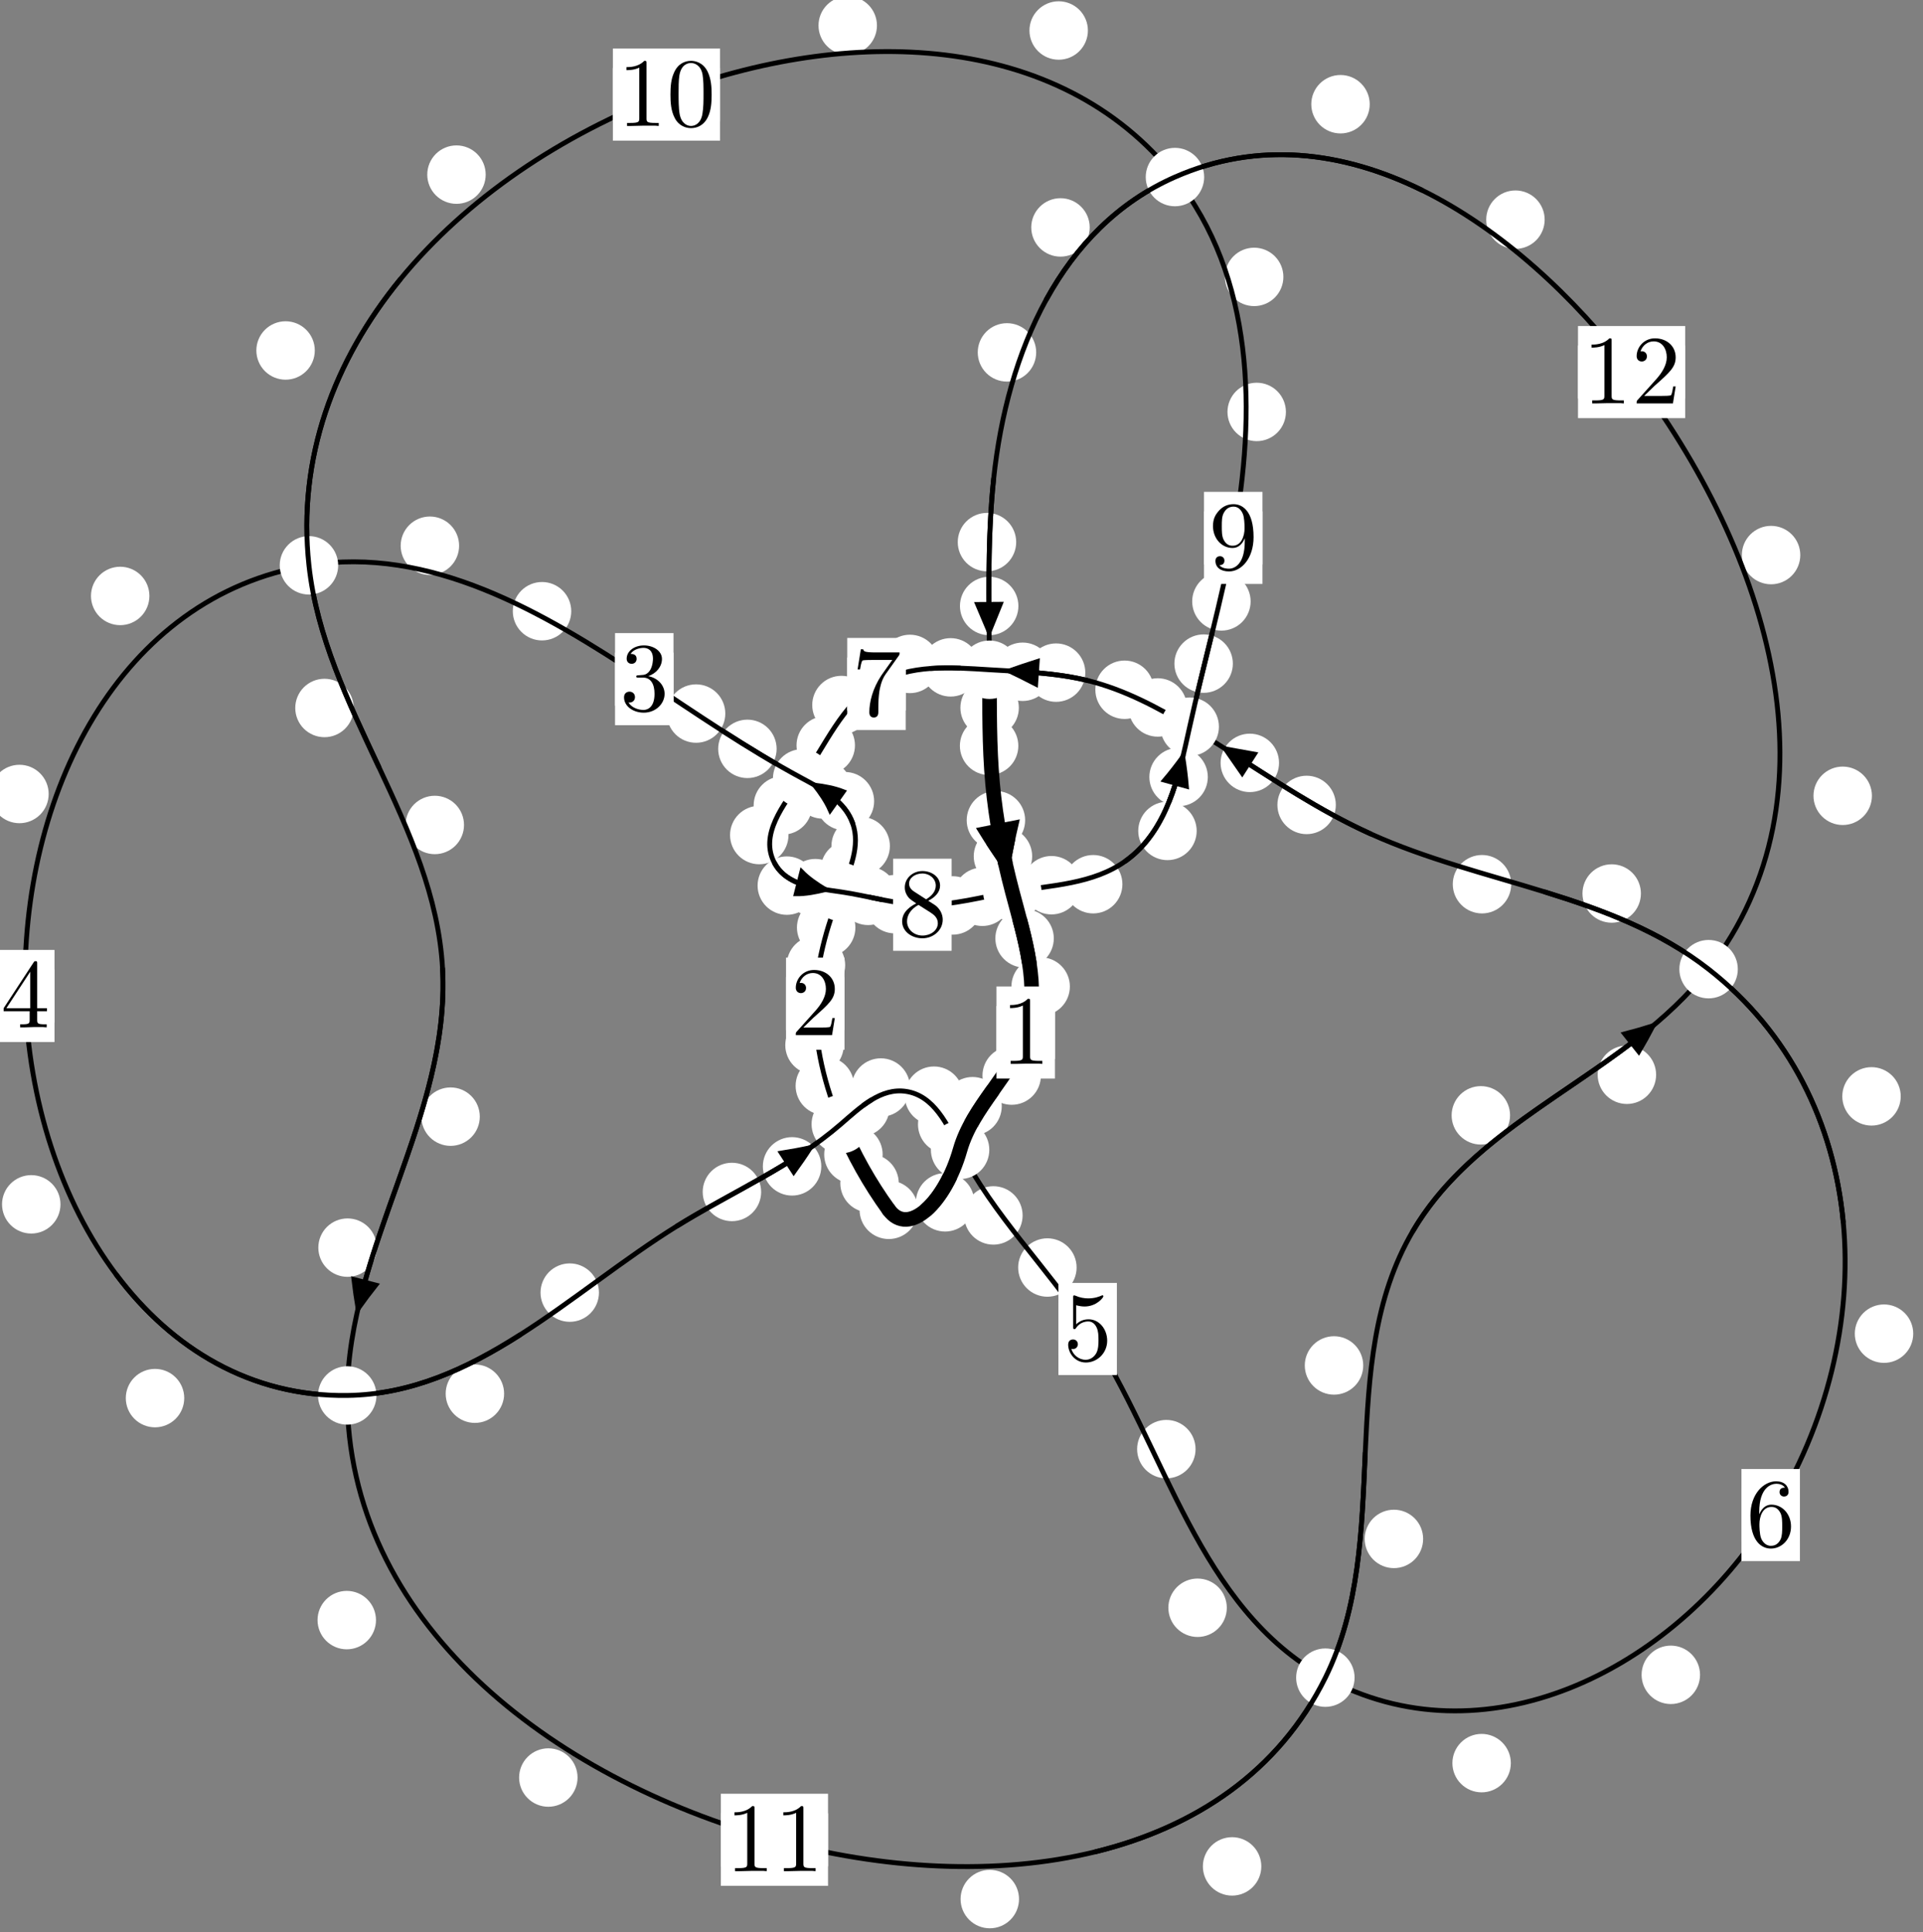 <?xml version="1.0"?>
<!-- Created by MetaPost 1.999 on 2021.07.06:0012 -->
<svg version="1.1" xmlns="http://www.w3.org/2000/svg" xmlns:xlink="http://www.w3.org/1999/xlink" width="196.692" height="197.637" viewBox="0 0 196.692 197.637">
<rect x="0" y="0" width="196.692" height="197.637" fill="#808080" stroke="none"/>
<!-- Original BoundingBox: -86.998749 -82.256958 109.693176 115.380157 -->
  <defs>
    <g transform="scale(0.01,0.01)" id="GLYPHcmr10_48">
      <path style="fill-rule: evenodd;" d="M460 -320C460 -400,455 -480,420 -554C374 -650,292 -666,250 -666C190 -666,117 -640,76 -547C44 -478,39 -400,39 -320C39 -245,43 -155,84 -79C127 2,200 22,249 22C303 22,379 1,423 -94C455 -163,460 -241,460 -320M249 -0C210 -0,151 -25,133 -121C122 -181,122 -273,122 -332C122 -396,122 -462,130 -516C149 -635,224 -644,249 -644C282 -644,348 -626,367 -527C377 -471,377 -395,377 -332C377 -257,377 -189,366 -125C351 -30,294 -0,249 -0"></path>
    </g>
    <g transform="scale(0.01,0.01)" id="GLYPHcmr10_49">
      <path style="fill-rule: evenodd;" d="M294 -640C294 -664,294 -666,271 -666C209 -602,121 -602,89 -602L89 -571C109 -571,168 -571,220 -597L220 -79C220 -43,217 -31,127 -31L95 -31L95 -0L257 -0L130 -3L217 -3L257 -3L297 -3L384 -3L419 -0L419 -31L387 -31C297 -31,294 -42,294 -79"></path>
    </g>
    <g transform="scale(0.01,0.01)" id="GLYPHcmr10_50">
      <path style="fill-rule: evenodd;" d="M127 -77L233 -180C389 -318,449 -372,449 -472C449 -586,359 -666,237 -666C124 -666,50 -574,50 -485C50 -429,100 -429,103 -429C120 -429,155 -441,155 -482C155 -508,137 -534,102 -534C94 -534,92 -534,89 -533C112 -598,166 -635,224 -635C315 -635,358 -554,358 -472C358 -392,308 -313,253 -251L61 -37C50 -26,50 -24,50 -0L421 -0L449 -174L424 -174C419 -144,412 -100,402 -85C395 -77,329 -77,307 -77"></path>
    </g>
    <g transform="scale(0.01,0.01)" id="GLYPHcmr10_51">
      <path style="fill-rule: evenodd;" d="M290 -352C372 -379,430 -449,430 -528C430 -610,342 -666,246 -666C145 -666,69 -606,69 -530C69 -497,91 -478,120 -478C151 -478,171 -500,171 -529C171 -579,124 -579,109 -579C140 -628,206 -641,242 -641C283 -641,338 -619,338 -529C338 -517,336 -459,310 -415C280 -367,246 -364,221 -363C213 -362,189 -360,182 -360C174 -359,167 -358,167 -348C167 -337,174 -337,191 -337L235 -337C317 -337,354 -269,354 -171C354 -35,285 -6,241 -6C198 -6,123 -23,88 -82C123 -77,154 -99,154 -137C154 -173,127 -193,98 -193C74 -193,42 -179,42 -135C42 -44,135 22,244 22C366 22,457 -69,457 -171C457 -253,394 -331,290 -352"></path>
    </g>
    <g transform="scale(0.01,0.01)" id="GLYPHcmr10_52">
      <path style="fill-rule: evenodd;" d="M294 -165L294 -78C294 -42,292 -31,218 -31L197 -31L197 -0L332 -0L238 -3L290 -3L332 -3L374 -3L427 -3L468 -0L468 -31L447 -31C373 -31,371 -42,371 -78L371 -165L471 -165L471 -196L371 -196L371 -651C371 -671,371 -677,355 -677C346 -677,343 -677,335 -665L28 -196L28 -165M300 -196L56 -196L300 -569"></path>
    </g>
    <g transform="scale(0.01,0.01)" id="GLYPHcmr10_53">
      <path style="fill-rule: evenodd;" d="M449 -201C449 -320,367 -420,259 -420C211 -420,168 -404,132 -369L132 -564C152 -558,185 -551,217 -551C340 -551,410 -642,410 -655C410 -661,407 -666,400 -666C399 -666,397 -666,392 -663C372 -654,323 -634,256 -634C216 -634,170 -641,123 -662C115 -665,113 -665,111 -665C101 -665,101 -657,101 -641L101 -345C101 -327,101 -319,115 -319C122 -319,124 -322,128 -328C139 -344,176 -398,257 -398C309 -398,334 -352,342 -334C358 -297,360 -258,360 -208C360 -173,360 -113,336 -71C312 -32,275 -6,229 -6C156 -6,99 -59,82 -118C85 -117,88 -116,99 -116C132 -116,149 -141,149 -165C149 -189,132 -214,99 -214C85 -214,50 -207,50 -161C50 -75,119 22,231 22C347 22,449 -74,449 -201"></path>
    </g>
    <g transform="scale(0.01,0.01)" id="GLYPHcmr10_54">
      <path style="fill-rule: evenodd;" d="M132 -328L132 -352C132 -605,256 -641,307 -641C331 -641,373 -635,395 -601C380 -601,340 -601,340 -556C340 -525,364 -510,386 -510C402 -510,432 -519,432 -558C432 -618,388 -666,305 -666C177 -666,42 -537,42 -316C42 -49,158 22,251 22C362 22,457 -72,457 -204C457 -331,368 -427,257 -427C189 -427,152 -376,132 -328M251 -6C188 -6,158 -66,152 -81C134 -128,134 -208,134 -226C134 -304,166 -404,256 -404C272 -404,318 -404,349 -342C367 -305,367 -254,367 -205C367 -157,367 -107,350 -71C320 -11,274 -6,251 -6"></path>
    </g>
    <g transform="scale(0.01,0.01)" id="GLYPHcmr10_55">
      <path style="fill-rule: evenodd;" d="M476 -609C485 -621,485 -623,485 -644L242 -644C120 -644,118 -657,114 -676L89 -676L56 -470L81 -470C84 -486,93 -549,106 -561C113 -567,191 -567,204 -567L411 -567C400 -551,321 -442,299 -409C209 -274,176 -135,176 -33C176 -23,176 22,222 22C268 22,268 -23,268 -33L268 -84C268 -139,271 -194,279 -248C283 -271,297 -357,341 -419"></path>
    </g>
    <g transform="scale(0.01,0.01)" id="GLYPHcmr10_56">
      <path style="fill-rule: evenodd;" d="M163 -457C117 -487,113 -521,113 -538C113 -599,178 -641,249 -641C322 -641,386 -589,386 -517C386 -460,347 -412,287 -377M309 -362C381 -399,430 -451,430 -517C430 -609,341 -666,250 -666C150 -666,69 -592,69 -499C69 -481,71 -436,113 -389C124 -377,161 -352,186 -335C128 -306,42 -250,42 -151C42 -45,144 22,249 22C362 22,457 -61,457 -168C457 -204,446 -249,408 -291C389 -312,373 -322,309 -362M209 -320L332 -242C360 -223,407 -193,407 -132C407 -58,332 -6,250 -6C164 -6,92 -68,92 -151C92 -209,124 -273,209 -320"></path>
    </g>
    <g transform="scale(0.01,0.01)" id="GLYPHcmr10_57">
      <path style="fill-rule: evenodd;" d="M367 -318L367 -286C367 -52,263 -6,205 -6C188 -6,134 -8,107 -42C151 -42,159 -71,159 -88C159 -119,135 -134,113 -134C97 -134,67 -125,67 -86C67 -19,121 22,206 22C335 22,457 -114,457 -329C457 -598,342 -666,253 -666C198 -666,149 -648,106 -603C65 -558,42 -516,42 -441C42 -316,130 -218,242 -218C303 -218,344 -260,367 -318M243 -241C227 -241,181 -241,150 -304C132 -341,132 -391,132 -440C132 -494,132 -541,153 -578C180 -628,218 -641,253 -641C299 -641,332 -607,349 -562C361 -530,365 -467,365 -421C365 -338,331 -241,243 -241"></path>
    </g>
  </defs>
  <path d="M91.928 121.04C91.928 120.247,91.613 119.487,91.053 118.927C90.492 118.366,89.732 118.051,88.939 118.051C88.147 118.051,87.387 118.366,86.826 118.927C86.266 119.487,85.951 120.247,85.951 121.04C85.951 121.833,86.266 122.593,86.826 123.153C87.387 123.714,88.147 124.029,88.939 124.029C89.732 124.029,90.492 123.714,91.053 123.153C91.613 122.593,91.928 121.833,91.928 121.04Z" style="fill: rgb(100%,100%,100%);stroke: none;"></path>
  <path d="M93.898 123.76C93.898 122.967,93.583 122.207,93.022 121.647C92.462 121.086,91.702 120.771,90.909 120.771C90.116 120.771,89.356 121.086,88.796 121.647C88.235 122.207,87.92 122.967,87.92 123.76C87.92 124.553,88.235 125.313,88.796 125.874C89.356 126.434,90.116 126.749,90.909 126.749C91.702 126.749,92.462 126.434,93.022 125.874C93.583 125.313,93.898 124.553,93.898 123.76Z" style="fill: rgb(100%,100%,100%);stroke: none;"></path>
  <path d="M87.356 111.082C87.356 110.29,87.041 109.529,86.481 108.969C85.92 108.409,85.16 108.094,84.367 108.094C83.575 108.094,82.814 108.409,82.254 108.969C81.693 109.529,81.379 110.29,81.379 111.082C81.379 111.875,81.693 112.635,82.254 113.196C82.814 113.756,83.575 114.071,84.367 114.071C85.16 114.071,85.92 113.756,86.481 113.196C87.041 112.635,87.356 111.875,87.356 111.082Z" style="fill: rgb(100%,100%,100%);stroke: none;"></path>
  <path d="M90.281 118.1C90.281 117.307,89.966 116.547,89.405 115.987C88.845 115.426,88.085 115.111,87.292 115.111C86.499 115.111,85.739 115.426,85.179 115.987C84.618 116.547,84.303 117.307,84.303 118.1C84.303 118.893,84.618 119.653,85.179 120.213C85.739 120.774,86.499 121.089,87.292 121.089C88.085 121.089,88.845 120.774,89.405 120.213C89.966 119.653,90.281 118.893,90.281 118.1Z" style="fill: rgb(100%,100%,100%);stroke: none;"></path>
  <path d="M86.447 98.728C86.447 97.935,86.132 97.175,85.572 96.614C85.011 96.054,84.251 95.739,83.458 95.739C82.665 95.739,81.905 96.054,81.345 96.614C80.784 97.175,80.469 97.935,80.469 98.728C80.469 99.52,80.784 100.28,81.345 100.841C81.905 101.401,82.665 101.716,83.458 101.716C84.251 101.716,85.011 101.401,85.572 100.841C86.132 100.28,86.447 99.52,86.447 98.728Z" style="fill: rgb(100%,100%,100%);stroke: none;"></path>
  <path d="M86.301 106.92C86.301 106.127,85.986 105.367,85.425 104.806C84.865 104.246,84.105 103.931,83.312 103.931C82.519 103.931,81.759 104.246,81.199 104.806C80.638 105.367,80.323 106.127,80.323 106.92C80.323 107.712,80.638 108.473,81.199 109.033C81.759 109.593,82.519 109.908,83.312 109.908C84.105 109.908,84.865 109.593,85.425 109.033C85.986 108.473,86.301 107.712,86.301 106.92Z" style="fill: rgb(100%,100%,100%);stroke: none;"></path>
  <path d="M89.924 88.952C89.924 88.159,89.61 87.399,89.049 86.838C88.489 86.278,87.728 85.963,86.936 85.963C86.143 85.963,85.383 86.278,84.822 86.838C84.262 87.399,83.947 88.159,83.947 88.952C83.947 89.744,84.262 90.505,84.822 91.065C85.383 91.626,86.143 91.941,86.936 91.941C87.728 91.941,88.489 91.626,89.049 91.065C89.61 90.505,89.924 89.744,89.924 88.952Z" style="fill: rgb(100%,100%,100%);stroke: none;"></path>
  <path d="M87.493 94.884C87.493 94.092,87.178 93.331,86.617 92.771C86.057 92.211,85.297 91.896,84.504 91.896C83.711 91.896,82.951 92.211,82.391 92.771C81.83 93.331,81.515 94.092,81.515 94.884C81.515 95.677,81.83 96.437,82.391 96.998C82.951 97.558,83.711 97.873,84.504 97.873C85.297 97.873,86.057 97.558,86.617 96.998C87.178 96.437,87.493 95.677,87.493 94.884Z" style="fill: rgb(100%,100%,100%);stroke: none;"></path>
  <path d="M89.409 81.958C89.409 81.166,89.094 80.406,88.533 79.845C87.973 79.285,87.212 78.97,86.42 78.97C85.627 78.97,84.867 79.285,84.306 79.845C83.746 80.406,83.431 81.166,83.431 81.958C83.431 82.751,83.746 83.511,84.306 84.072C84.867 84.632,85.627 84.947,86.42 84.947C87.212 84.947,87.973 84.632,88.533 84.072C89.094 83.511,89.409 82.751,89.409 81.958Z" style="fill: rgb(100%,100%,100%);stroke: none;"></path>
  <path d="M91.022 86.544C91.022 85.751,90.707 84.991,90.146 84.43C89.586 83.87,88.826 83.555,88.033 83.555C87.24 83.555,86.48 83.87,85.92 84.43C85.359 84.991,85.044 85.751,85.044 86.544C85.044 87.336,85.359 88.096,85.92 88.657C86.48 89.217,87.24 89.532,88.033 89.532C88.826 89.532,89.586 89.217,90.146 88.657C90.707 88.096,91.022 87.336,91.022 86.544Z" style="fill: rgb(100%,100%,100%);stroke: none;"></path>
  <path d="M79.436 76.605C79.436 75.813,79.121 75.053,78.561 74.492C78 73.932,77.24 73.617,76.448 73.617C75.655 73.617,74.895 73.932,74.334 74.492C73.774 75.053,73.459 75.813,73.459 76.605C73.459 77.398,73.774 78.158,74.334 78.719C74.895 79.279,75.655 79.594,76.448 79.594C77.24 79.594,78 79.279,78.561 78.719C79.121 78.158,79.436 77.398,79.436 76.605Z" style="fill: rgb(100%,100%,100%);stroke: none;"></path>
  <path d="M87.149 80.759C87.149 79.966,86.834 79.206,86.273 78.645C85.713 78.085,84.953 77.77,84.16 77.77C83.367 77.77,82.607 78.085,82.047 78.645C81.486 79.206,81.171 79.966,81.171 80.759C81.171 81.551,81.486 82.311,82.047 82.872C82.607 83.432,83.367 83.747,84.16 83.747C84.953 83.747,85.713 83.432,86.273 82.872C86.834 82.311,87.149 81.551,87.149 80.759Z" style="fill: rgb(100%,100%,100%);stroke: none;"></path>
  <path d="M58.429 62.525C58.429 61.733,58.114 60.972,57.554 60.412C56.994 59.852,56.233 59.537,55.441 59.537C54.648 59.537,53.888 59.852,53.327 60.412C52.767 60.972,52.452 61.733,52.452 62.525C52.452 63.318,52.767 64.078,53.327 64.639C53.888 65.199,54.648 65.514,55.441 65.514C56.233 65.514,56.994 65.199,57.554 64.639C58.114 64.078,58.429 63.318,58.429 62.525Z" style="fill: rgb(100%,100%,100%);stroke: none;"></path>
  <path d="M74.186 72.995C74.186 72.202,73.871 71.442,73.31 70.881C72.75 70.321,71.99 70.006,71.197 70.006C70.404 70.006,69.644 70.321,69.084 70.881C68.523 71.442,68.208 72.202,68.208 72.995C68.208 73.787,68.523 74.548,69.084 75.108C69.644 75.669,70.404 75.983,71.197 75.983C71.99 75.983,72.75 75.669,73.31 75.108C73.871 74.548,74.186 73.787,74.186 72.995Z" style="fill: rgb(100%,100%,100%);stroke: none;"></path>
  <path d="M15.282 60.963C15.282 60.171,14.967 59.41,14.407 58.85C13.846 58.289,13.086 57.975,12.293 57.975C11.501 57.975,10.741 58.289,10.18 58.85C9.62 59.41,9.305 60.171,9.305 60.963C9.305 61.756,9.62 62.516,10.18 63.077C10.741 63.637,11.501 63.952,12.293 63.952C13.086 63.952,13.846 63.637,14.407 63.077C14.967 62.516,15.282 61.756,15.282 60.963Z" style="fill: rgb(100%,100%,100%);stroke: none;"></path>
  <path d="M46.96 55.826C46.96 55.033,46.645 54.273,46.085 53.713C45.524 53.152,44.764 52.837,43.971 52.837C43.179 52.837,42.419 53.152,41.858 53.713C41.298 54.273,40.983 55.033,40.983 55.826C40.983 56.619,41.298 57.379,41.858 57.939C42.419 58.5,43.179 58.815,43.971 58.815C44.764 58.815,45.524 58.5,46.085 57.939C46.645 57.379,46.96 56.619,46.96 55.826Z" style="fill: rgb(100%,100%,100%);stroke: none;"></path>
  <path d="M6.186 123.198C6.186 122.406,5.871 121.646,5.31 121.085C4.75 120.525,3.99 120.21,3.197 120.21C2.404 120.21,1.644 120.525,1.084 121.085C0.523 121.646,0.208 122.406,0.208 123.198C0.208 123.991,0.523 124.751,1.084 125.312C1.644 125.872,2.404 126.187,3.197 126.187C3.99 126.187,4.75 125.872,5.31 125.312C5.871 124.751,6.186 123.991,6.186 123.198Z" style="fill: rgb(100%,100%,100%);stroke: none;"></path>
  <path d="M4.979 81.223C4.979 80.43,4.664 79.67,4.103 79.109C3.543 78.549,2.783 78.234,1.99 78.234C1.197 78.234,0.437 78.549,-0.123 79.109C-0.684 79.67,-0.999 80.43,-0.999 81.223C-0.999 82.015,-0.684 82.775,-0.123 83.336C0.437 83.896,1.197 84.211,1.99 84.211C2.783 84.211,3.543 83.896,4.103 83.336C4.664 82.775,4.979 82.015,4.979 81.223Z" style="fill: rgb(100%,100%,100%);stroke: none;"></path>
  <path d="M51.563 142.569C51.563 141.777,51.248 141.017,50.687 140.456C50.127 139.896,49.367 139.581,48.574 139.581C47.781 139.581,47.021 139.896,46.461 140.456C45.9 141.017,45.585 141.777,45.585 142.569C45.585 143.362,45.9 144.122,46.461 144.683C47.021 145.243,47.781 145.558,48.574 145.558C49.367 145.558,50.127 145.243,50.687 144.683C51.248 144.122,51.563 143.362,51.563 142.569Z" style="fill: rgb(100%,100%,100%);stroke: none;"></path>
  <path d="M18.845 143.021C18.845 142.228,18.53 141.468,17.969 140.908C17.409 140.347,16.648 140.032,15.856 140.032C15.063 140.032,14.303 140.347,13.742 140.908C13.182 141.468,12.867 142.228,12.867 143.021C12.867 143.814,13.182 144.574,13.742 145.134C14.303 145.695,15.063 146.01,15.856 146.01C16.648 146.01,17.409 145.695,17.969 145.134C18.53 144.574,18.845 143.814,18.845 143.021Z" style="fill: rgb(100%,100%,100%);stroke: none;"></path>
  <path d="M77.853 121.933C77.853 121.141,77.538 120.38,76.977 119.82C76.417 119.259,75.657 118.945,74.864 118.945C74.071 118.945,73.311 119.259,72.751 119.82C72.19 120.38,71.875 121.141,71.875 121.933C71.875 122.726,72.19 123.486,72.751 124.047C73.311 124.607,74.071 124.922,74.864 124.922C75.657 124.922,76.417 124.607,76.977 124.047C77.538 123.486,77.853 122.726,77.853 121.933Z" style="fill: rgb(100%,100%,100%);stroke: none;"></path>
  <path d="M61.264 132.23C61.264 131.437,60.949 130.677,60.389 130.116C59.828 129.556,59.068 129.241,58.275 129.241C57.483 129.241,56.723 129.556,56.162 130.116C55.602 130.677,55.287 131.437,55.287 132.23C55.287 133.022,55.602 133.782,56.162 134.343C56.723 134.903,57.483 135.218,58.275 135.218C59.068 135.218,59.828 134.903,60.389 134.343C60.949 133.782,61.264 133.022,61.264 132.23Z" style="fill: rgb(100%,100%,100%);stroke: none;"></path>
  <path d="M90.988 113.269C90.988 112.476,90.673 111.716,90.113 111.156C89.552 110.595,88.792 110.28,87.999 110.28C87.207 110.28,86.447 110.595,85.886 111.156C85.326 111.716,85.011 112.476,85.011 113.269C85.011 114.062,85.326 114.822,85.886 115.382C86.447 115.943,87.207 116.258,87.999 116.258C88.792 116.258,89.552 115.943,90.113 115.382C90.673 114.822,90.988 114.062,90.988 113.269Z" style="fill: rgb(100%,100%,100%);stroke: none;"></path>
  <path d="M84.005 119.315C84.005 118.522,83.69 117.762,83.13 117.201C82.569 116.641,81.809 116.326,81.016 116.326C80.224 116.326,79.464 116.641,78.903 117.201C78.343 117.762,78.028 118.522,78.028 119.315C78.028 120.107,78.343 120.868,78.903 121.428C79.464 121.989,80.224 122.303,81.016 122.303C81.809 122.303,82.569 121.989,83.13 121.428C83.69 120.868,84.005 120.107,84.005 119.315Z" style="fill: rgb(100%,100%,100%);stroke: none;"></path>
  <path d="M98.52 112.085C98.52 111.292,98.205 110.532,97.645 109.971C97.084 109.411,96.324 109.096,95.532 109.096C94.739 109.096,93.979 109.411,93.418 109.971C92.858 110.532,92.543 111.292,92.543 112.085C92.543 112.877,92.858 113.637,93.418 114.198C93.979 114.758,94.739 115.073,95.532 115.073C96.324 115.073,97.084 114.758,97.645 114.198C98.205 113.637,98.52 112.877,98.52 112.085Z" style="fill: rgb(100%,100%,100%);stroke: none;"></path>
  <path d="M93.081 111.248C93.081 110.456,92.766 109.696,92.206 109.135C91.645 108.575,90.885 108.26,90.093 108.26C89.3 108.26,88.54 108.575,87.979 109.135C87.419 109.696,87.104 110.456,87.104 111.248C87.104 112.041,87.419 112.801,87.979 113.362C88.54 113.922,89.3 114.237,90.093 114.237C90.885 114.237,91.645 113.922,92.206 113.362C92.766 112.801,93.081 112.041,93.081 111.248Z" style="fill: rgb(100%,100%,100%);stroke: none;"></path>
  <path d="M104.597 124.334C104.597 123.541,104.282 122.781,103.722 122.221C103.161 121.66,102.401 121.345,101.608 121.345C100.816 121.345,100.055 121.66,99.495 122.221C98.934 122.781,98.62 123.541,98.62 124.334C98.62 125.127,98.934 125.887,99.495 126.447C100.055 127.008,100.816 127.323,101.608 127.323C102.401 127.323,103.161 127.008,103.722 126.447C104.282 125.887,104.597 125.127,104.597 124.334Z" style="fill: rgb(100%,100%,100%);stroke: none;"></path>
  <path d="M99.872 115.024C99.872 114.231,99.558 113.471,98.997 112.91C98.437 112.35,97.676 112.035,96.884 112.035C96.091 112.035,95.331 112.35,94.77 112.91C94.21 113.471,93.895 114.231,93.895 115.024C93.895 115.816,94.21 116.577,94.77 117.137C95.331 117.697,96.091 118.012,96.884 118.012C97.676 118.012,98.437 117.697,98.997 117.137C99.558 116.577,99.872 115.816,99.872 115.024Z" style="fill: rgb(100%,100%,100%);stroke: none;"></path>
  <path d="M122.287 148.24C122.287 147.448,121.972 146.687,121.411 146.127C120.851 145.566,120.091 145.252,119.298 145.252C118.505 145.252,117.745 145.566,117.185 146.127C116.624 146.687,116.309 147.448,116.309 148.24C116.309 149.033,116.624 149.793,117.185 150.354C117.745 150.914,118.505 151.229,119.298 151.229C120.091 151.229,120.851 150.914,121.411 150.354C121.972 149.793,122.287 149.033,122.287 148.24Z" style="fill: rgb(100%,100%,100%);stroke: none;"></path>
  <path d="M110.12 129.662C110.12 128.87,109.805 128.11,109.244 127.549C108.684 126.989,107.924 126.674,107.131 126.674C106.338 126.674,105.578 126.989,105.018 127.549C104.457 128.11,104.142 128.87,104.142 129.662C104.142 130.455,104.457 131.215,105.018 131.776C105.578 132.336,106.338 132.651,107.131 132.651C107.924 132.651,108.684 132.336,109.244 131.776C109.805 131.215,110.12 130.455,110.12 129.662Z" style="fill: rgb(100%,100%,100%);stroke: none;"></path>
  <path d="M154.535 180.361C154.535 179.568,154.22 178.808,153.659 178.248C153.099 177.687,152.339 177.372,151.546 177.372C150.753 177.372,149.993 177.687,149.433 178.248C148.872 178.808,148.557 179.568,148.557 180.361C148.557 181.154,148.872 181.914,149.433 182.474C149.993 183.035,150.753 183.35,151.546 183.35C152.339 183.35,153.099 183.035,153.659 182.474C154.22 181.914,154.535 181.154,154.535 180.361Z" style="fill: rgb(100%,100%,100%);stroke: none;"></path>
  <path d="M125.483 164.468C125.483 163.675,125.168 162.915,124.607 162.354C124.047 161.794,123.287 161.479,122.494 161.479C121.701 161.479,120.941 161.794,120.381 162.354C119.82 162.915,119.505 163.675,119.505 164.468C119.505 165.26,119.82 166.021,120.381 166.581C120.941 167.142,121.701 167.456,122.494 167.456C123.287 167.456,124.047 167.142,124.607 166.581C125.168 166.021,125.483 165.26,125.483 164.468Z" style="fill: rgb(100%,100%,100%);stroke: none;"></path>
  <path d="M195.693 136.428C195.693 135.636,195.378 134.876,194.818 134.315C194.257 133.755,193.497 133.44,192.704 133.44C191.912 133.44,191.152 133.755,190.591 134.315C190.031 134.876,189.716 135.636,189.716 136.428C189.716 137.221,190.031 137.981,190.591 138.542C191.152 139.102,191.912 139.417,192.704 139.417C193.497 139.417,194.257 139.102,194.818 138.542C195.378 137.981,195.693 137.221,195.693 136.428Z" style="fill: rgb(100%,100%,100%);stroke: none;"></path>
  <path d="M173.887 171.328C173.887 170.535,173.572 169.775,173.011 169.215C172.451 168.654,171.691 168.339,170.898 168.339C170.105 168.339,169.345 168.654,168.785 169.215C168.224 169.775,167.909 170.535,167.909 171.328C167.909 172.121,168.224 172.881,168.785 173.441C169.345 174.002,170.105 174.317,170.898 174.317C171.691 174.317,172.451 174.002,173.011 173.441C173.572 172.881,173.887 172.121,173.887 171.328Z" style="fill: rgb(100%,100%,100%);stroke: none;"></path>
  <path d="M167.839 91.403C167.839 90.61,167.524 89.85,166.963 89.289C166.403 88.729,165.642 88.414,164.85 88.414C164.057 88.414,163.297 88.729,162.736 89.289C162.176 89.85,161.861 90.61,161.861 91.403C161.861 92.195,162.176 92.955,162.736 93.516C163.297 94.076,164.057 94.391,164.85 94.391C165.642 94.391,166.403 94.076,166.963 93.516C167.524 92.955,167.839 92.195,167.839 91.403Z" style="fill: rgb(100%,100%,100%);stroke: none;"></path>
  <path d="M194.414 112.154C194.414 111.361,194.099 110.601,193.539 110.04C192.978 109.48,192.218 109.165,191.425 109.165C190.633 109.165,189.873 109.48,189.312 110.04C188.752 110.601,188.437 111.361,188.437 112.154C188.437 112.946,188.752 113.706,189.312 114.267C189.873 114.827,190.633 115.142,191.425 115.142C192.218 115.142,192.978 114.827,193.539 114.267C194.099 113.706,194.414 112.946,194.414 112.154Z" style="fill: rgb(100%,100%,100%);stroke: none;"></path>
  <path d="M136.634 82.341C136.634 81.549,136.319 80.788,135.759 80.228C135.198 79.667,134.438 79.353,133.646 79.353C132.853 79.353,132.093 79.667,131.532 80.228C130.972 80.788,130.657 81.549,130.657 82.341C130.657 83.134,130.972 83.894,131.532 84.455C132.093 85.015,132.853 85.33,133.646 85.33C134.438 85.33,135.198 85.015,135.759 84.455C136.319 83.894,136.634 83.134,136.634 82.341Z" style="fill: rgb(100%,100%,100%);stroke: none;"></path>
  <path d="M154.574 90.451C154.574 89.659,154.259 88.899,153.698 88.338C153.138 87.778,152.378 87.463,151.585 87.463C150.792 87.463,150.032 87.778,149.472 88.338C148.911 88.899,148.596 89.659,148.596 90.451C148.596 91.244,148.911 92.004,149.472 92.565C150.032 93.125,150.792 93.44,151.585 93.44C152.378 93.44,153.138 93.125,153.698 92.565C154.259 92.004,154.574 91.244,154.574 90.451Z" style="fill: rgb(100%,100%,100%);stroke: none;"></path>
  <path d="M121.408 72.37C121.408 71.578,121.093 70.818,120.533 70.257C119.972 69.697,119.212 69.382,118.42 69.382C117.627 69.382,116.867 69.697,116.306 70.257C115.746 70.818,115.431 71.578,115.431 72.37C115.431 73.163,115.746 73.923,116.306 74.484C116.867 75.044,117.627 75.359,118.42 75.359C119.212 75.359,119.972 75.044,120.533 74.484C121.093 73.923,121.408 73.163,121.408 72.37Z" style="fill: rgb(100%,100%,100%);stroke: none;"></path>
  <path d="M130.825 78.04C130.825 77.247,130.51 76.487,129.95 75.927C129.389 75.366,128.629 75.051,127.836 75.051C127.044 75.051,126.283 75.366,125.723 75.927C125.162 76.487,124.847 77.247,124.847 78.04C124.847 78.833,125.162 79.593,125.723 80.153C126.283 80.714,127.044 81.029,127.836 81.029C128.629 81.029,129.389 80.714,129.95 80.153C130.51 79.593,130.825 78.833,130.825 78.04Z" style="fill: rgb(100%,100%,100%);stroke: none;"></path>
  <path d="M111.009 68.809C111.009 68.016,110.694 67.256,110.134 66.695C109.574 66.135,108.813 65.82,108.021 65.82C107.228 65.82,106.468 66.135,105.907 66.695C105.347 67.256,105.032 68.016,105.032 68.809C105.032 69.601,105.347 70.361,105.907 70.922C106.468 71.482,107.228 71.797,108.021 71.797C108.813 71.797,109.574 71.482,110.134 70.922C110.694 70.361,111.009 69.601,111.009 68.809Z" style="fill: rgb(100%,100%,100%);stroke: none;"></path>
  <path d="M118.015 70.56C118.015 69.768,117.7 69.008,117.139 68.447C116.579 67.887,115.819 67.572,115.026 67.572C114.233 67.572,113.473 67.887,112.913 68.447C112.352 69.008,112.037 69.768,112.037 70.56C112.037 71.353,112.352 72.113,112.913 72.674C113.473 73.234,114.233 73.549,115.026 73.549C115.819 73.549,116.579 73.234,117.139 72.674C117.7 72.113,118.015 71.353,118.015 70.56Z" style="fill: rgb(100%,100%,100%);stroke: none;"></path>
  <path d="M100.221 68.268C100.221 67.475,99.907 66.715,99.346 66.155C98.786 65.594,98.025 65.279,97.233 65.279C96.44 65.279,95.68 65.594,95.119 66.155C94.559 66.715,94.244 67.475,94.244 68.268C94.244 69.061,94.559 69.821,95.119 70.381C95.68 70.942,96.44 71.257,97.233 71.257C98.025 71.257,98.786 70.942,99.346 70.381C99.907 69.821,100.221 69.061,100.221 68.268Z" style="fill: rgb(100%,100%,100%);stroke: none;"></path>
  <path d="M107.588 68.72C107.588 67.928,107.273 67.168,106.713 66.607C106.152 66.047,105.392 65.732,104.599 65.732C103.807 65.732,103.046 66.047,102.486 66.607C101.926 67.168,101.611 67.928,101.611 68.72C101.611 69.513,101.926 70.273,102.486 70.834C103.046 71.394,103.807 71.709,104.599 71.709C105.392 71.709,106.152 71.394,106.713 70.834C107.273 70.273,107.588 69.513,107.588 68.72Z" style="fill: rgb(100%,100%,100%);stroke: none;"></path>
  <path d="M89.056 72.122C89.056 71.329,88.741 70.569,88.181 70.009C87.62 69.448,86.86 69.133,86.067 69.133C85.275 69.133,84.515 69.448,83.954 70.009C83.394 70.569,83.079 71.329,83.079 72.122C83.079 72.915,83.394 73.675,83.954 74.235C84.515 74.796,85.275 75.111,86.067 75.111C86.86 75.111,87.62 74.796,88.181 74.235C88.741 73.675,89.056 72.915,89.056 72.122Z" style="fill: rgb(100%,100%,100%);stroke: none;"></path>
  <path d="M96.058 67.917C96.058 67.124,95.743 66.364,95.182 65.803C94.622 65.243,93.862 64.928,93.069 64.928C92.276 64.928,91.516 65.243,90.956 65.803C90.395 66.364,90.08 67.124,90.08 67.917C90.08 68.709,90.395 69.47,90.956 70.03C91.516 70.591,92.276 70.906,93.069 70.906C93.862 70.906,94.622 70.591,95.182 70.03C95.743 69.47,96.058 68.709,96.058 67.917Z" style="fill: rgb(100%,100%,100%);stroke: none;"></path>
  <path d="M83.064 82.389C83.064 81.596,82.749 80.836,82.189 80.276C81.628 79.715,80.868 79.4,80.076 79.4C79.283 79.4,78.523 79.715,77.962 80.276C77.402 80.836,77.087 81.596,77.087 82.389C77.087 83.182,77.402 83.942,77.962 84.502C78.523 85.063,79.283 85.378,80.076 85.378C80.868 85.378,81.628 85.063,82.189 84.502C82.749 83.942,83.064 83.182,83.064 82.389Z" style="fill: rgb(100%,100%,100%);stroke: none;"></path>
  <path d="M87.449 76.245C87.449 75.452,87.135 74.692,86.574 74.132C86.014 73.571,85.253 73.256,84.461 73.256C83.668 73.256,82.908 73.571,82.347 74.132C81.787 74.692,81.472 75.452,81.472 76.245C81.472 77.038,81.787 77.798,82.347 78.358C82.908 78.919,83.668 79.234,84.461 79.234C85.253 79.234,86.014 78.919,86.574 78.358C87.135 77.798,87.449 77.038,87.449 76.245Z" style="fill: rgb(100%,100%,100%);stroke: none;"></path>
  <path d="M83.468 90.595C83.468 89.803,83.153 89.042,82.593 88.482C82.032 87.921,81.272 87.606,80.479 87.606C79.687 87.606,78.926 87.921,78.366 88.482C77.805 89.042,77.49 89.803,77.49 90.595C77.49 91.388,77.805 92.148,78.366 92.709C78.926 93.269,79.687 93.584,80.479 93.584C81.272 93.584,82.032 93.269,82.593 92.709C83.153 92.148,83.468 91.388,83.468 90.595Z" style="fill: rgb(100%,100%,100%);stroke: none;"></path>
  <path d="M80.65 85.422C80.65 84.63,80.335 83.869,79.774 83.309C79.214 82.748,78.454 82.433,77.661 82.433C76.868 82.433,76.108 82.748,75.548 83.309C74.987 83.869,74.672 84.63,74.672 85.422C74.672 86.215,74.987 86.975,75.548 87.536C76.108 88.096,76.868 88.411,77.661 88.411C78.454 88.411,79.214 88.096,79.774 87.536C80.335 86.975,80.65 86.215,80.65 85.422Z" style="fill: rgb(100%,100%,100%);stroke: none;"></path>
  <path d="M91.78 91.643C91.78 90.85,91.465 90.09,90.905 89.53C90.345 88.969,89.584 88.654,88.792 88.654C87.999 88.654,87.239 88.969,86.678 89.53C86.118 90.09,85.803 90.85,85.803 91.643C85.803 92.436,86.118 93.196,86.678 93.756C87.239 94.317,87.999 94.632,88.792 94.632C89.584 94.632,90.345 94.317,90.905 93.756C91.465 93.196,91.78 92.436,91.78 91.643Z" style="fill: rgb(100%,100%,100%);stroke: none;"></path>
  <path d="M86.383 90.854C86.383 90.061,86.068 89.301,85.508 88.74C84.947 88.18,84.187 87.865,83.394 87.865C82.602 87.865,81.842 88.18,81.281 88.74C80.721 89.301,80.406 90.061,80.406 90.854C80.406 91.646,80.721 92.406,81.281 92.967C81.842 93.527,82.602 93.842,83.394 93.842C84.187 93.842,84.947 93.527,85.508 92.967C86.068 92.406,86.383 91.646,86.383 90.854Z" style="fill: rgb(100%,100%,100%);stroke: none;"></path>
  <path d="M100.444 92.623C100.444 91.83,100.129 91.07,99.569 90.51C99.008 89.949,98.248 89.634,97.456 89.634C96.663 89.634,95.903 89.949,95.342 90.51C94.782 91.07,94.467 91.83,94.467 92.623C94.467 93.416,94.782 94.176,95.342 94.736C95.903 95.297,96.663 95.612,97.456 95.612C98.248 95.612,99.008 95.297,99.569 94.736C100.129 94.176,100.444 93.416,100.444 92.623Z" style="fill: rgb(100%,100%,100%);stroke: none;"></path>
  <path d="M94.511 92.492C94.511 91.7,94.196 90.94,93.635 90.379C93.075 89.819,92.315 89.504,91.522 89.504C90.729 89.504,89.969 89.819,89.409 90.379C88.848 90.94,88.533 91.7,88.533 92.492C88.533 93.285,88.848 94.045,89.409 94.606C89.969 95.166,90.729 95.481,91.522 95.481C92.315 95.481,93.075 95.166,93.635 94.606C94.196 94.045,94.511 93.285,94.511 92.492Z" style="fill: rgb(100%,100%,100%);stroke: none;"></path>
  <path d="M110.538 90.554C110.538 89.761,110.224 89.001,109.663 88.44C109.103 87.88,108.342 87.565,107.55 87.565C106.757 87.565,105.997 87.88,105.436 88.44C104.876 89.001,104.561 89.761,104.561 90.554C104.561 91.346,104.876 92.107,105.436 92.667C105.997 93.228,106.757 93.543,107.55 93.543C108.342 93.543,109.103 93.228,109.663 92.667C110.224 92.107,110.538 91.346,110.538 90.554Z" style="fill: rgb(100%,100%,100%);stroke: none;"></path>
  <path d="M103.468 91.736C103.468 90.944,103.153 90.183,102.592 89.623C102.032 89.062,101.272 88.747,100.479 88.747C99.686 88.747,98.926 89.062,98.366 89.623C97.805 90.183,97.49 90.944,97.49 91.736C97.49 92.529,97.805 93.289,98.366 93.85C98.926 94.41,99.686 94.725,100.479 94.725C101.272 94.725,102.032 94.41,102.592 93.85C103.153 93.289,103.468 92.529,103.468 91.736Z" style="fill: rgb(100%,100%,100%);stroke: none;"></path>
  <path d="M122.401 85C122.401 84.208,122.086 83.448,121.526 82.887C120.965 82.327,120.205 82.012,119.413 82.012C118.62 82.012,117.86 82.327,117.299 82.887C116.739 83.448,116.424 84.208,116.424 85C116.424 85.793,116.739 86.553,117.299 87.114C117.86 87.674,118.62 87.989,119.413 87.989C120.205 87.989,120.965 87.674,121.526 87.114C122.086 86.553,122.401 85.793,122.401 85Z" style="fill: rgb(100%,100%,100%);stroke: none;"></path>
  <path d="M114.804 90.452C114.804 89.66,114.489 88.9,113.929 88.339C113.368 87.779,112.608 87.464,111.815 87.464C111.023 87.464,110.263 87.779,109.702 88.339C109.142 88.9,108.827 89.66,108.827 90.452C108.827 91.245,109.142 92.005,109.702 92.566C110.263 93.126,111.023 93.441,111.815 93.441C112.608 93.441,113.368 93.126,113.929 92.566C114.489 92.005,114.804 91.245,114.804 90.452Z" style="fill: rgb(100%,100%,100%);stroke: none;"></path>
  <path d="M126.101 67.886C126.101 67.093,125.786 66.333,125.225 65.773C124.665 65.212,123.905 64.897,123.112 64.897C122.319 64.897,121.559 65.212,120.999 65.773C120.438 66.333,120.123 67.093,120.123 67.886C120.123 68.679,120.438 69.439,120.999 69.999C121.559 70.56,122.319 70.875,123.112 70.875C123.905 70.875,124.665 70.56,125.225 69.999C125.786 69.439,126.101 68.679,126.101 67.886Z" style="fill: rgb(100%,100%,100%);stroke: none;"></path>
  <path d="M123.54 79.486C123.54 78.693,123.225 77.933,122.664 77.373C122.104 76.812,121.344 76.497,120.551 76.497C119.758 76.497,118.998 76.812,118.438 77.373C117.877 77.933,117.562 78.693,117.562 79.486C117.562 80.279,117.877 81.039,118.438 81.599C118.998 82.16,119.758 82.475,120.551 82.475C121.344 82.475,122.104 82.16,122.664 81.599C123.225 81.039,123.54 80.279,123.54 79.486Z" style="fill: rgb(100%,100%,100%);stroke: none;"></path>
  <path d="M131.529 42.14C131.529 41.347,131.214 40.587,130.653 40.026C130.093 39.466,129.332 39.151,128.54 39.151C127.747 39.151,126.987 39.466,126.426 40.026C125.866 40.587,125.551 41.347,125.551 42.14C125.551 42.932,125.866 43.692,126.426 44.253C126.987 44.813,127.747 45.128,128.54 45.128C129.332 45.128,130.093 44.813,130.653 44.253C131.214 43.692,131.529 42.932,131.529 42.14Z" style="fill: rgb(100%,100%,100%);stroke: none;"></path>
  <path d="M127.919 61.522C127.919 60.73,127.604 59.969,127.044 59.409C126.483 58.848,125.723 58.534,124.93 58.534C124.138 58.534,123.378 58.848,122.817 59.409C122.257 59.969,121.942 60.73,121.942 61.522C121.942 62.315,122.257 63.075,122.817 63.636C123.378 64.196,124.138 64.511,124.93 64.511C125.723 64.511,126.483 64.196,127.044 63.636C127.604 63.075,127.919 62.315,127.919 61.522Z" style="fill: rgb(100%,100%,100%);stroke: none;"></path>
  <path d="M111.275 3.121C111.275 2.328,110.96 1.568,110.399 1.007C109.839 0.447,109.079 0.132,108.286 0.132C107.493 0.132,106.733 0.447,106.173 1.007C105.612 1.568,105.297 2.328,105.297 3.121C105.297 3.913,105.612 4.673,106.173 5.234C106.733 5.794,107.493 6.109,108.286 6.109C109.079 6.109,109.839 5.794,110.399 5.234C110.96 4.673,111.275 3.913,111.275 3.121Z" style="fill: rgb(100%,100%,100%);stroke: none;"></path>
  <path d="M131.269 28.326C131.269 27.533,130.954 26.773,130.394 26.212C129.833 25.652,129.073 25.337,128.281 25.337C127.488 25.337,126.728 25.652,126.167 26.212C125.607 26.773,125.292 27.533,125.292 28.326C125.292 29.118,125.607 29.878,126.167 30.439C126.728 30.999,127.488 31.314,128.281 31.314C129.073 31.314,129.833 30.999,130.394 30.439C130.954 29.878,131.269 29.118,131.269 28.326Z" style="fill: rgb(100%,100%,100%);stroke: none;"></path>
  <path d="M49.679 17.863C49.679 17.07,49.364 16.31,48.804 15.749C48.243 15.189,47.483 14.874,46.69 14.874C45.898 14.874,45.138 15.189,44.577 15.749C44.017 16.31,43.702 17.07,43.702 17.863C43.702 18.655,44.017 19.416,44.577 19.976C45.138 20.537,45.898 20.852,46.69 20.852C47.483 20.852,48.243 20.537,48.804 19.976C49.364 19.416,49.679 18.655,49.679 17.863Z" style="fill: rgb(100%,100%,100%);stroke: none;"></path>
  <path d="M89.698 2.609C89.698 1.816,89.383 1.056,88.822 0.495C88.262 -0.065,87.502 -0.38,86.709 -0.38C85.916 -0.38,85.156 -0.065,84.596 0.495C84.035 1.056,83.72 1.816,83.72 2.609C83.72 3.401,84.035 4.161,84.596 4.722C85.156 5.282,85.916 5.597,86.709 5.597C87.502 5.597,88.262 5.282,88.822 4.722C89.383 4.161,89.698 3.401,89.698 2.609Z" style="fill: rgb(100%,100%,100%);stroke: none;"></path>
  <path d="M36.177 72.424C36.177 71.631,35.863 70.871,35.302 70.31C34.742 69.75,33.981 69.435,33.189 69.435C32.396 69.435,31.636 69.75,31.075 70.31C30.515 70.871,30.2 71.631,30.2 72.424C30.2 73.216,30.515 73.976,31.075 74.537C31.636 75.097,32.396 75.412,33.189 75.412C33.981 75.412,34.742 75.097,35.302 74.537C35.863 73.976,36.177 73.216,36.177 72.424Z" style="fill: rgb(100%,100%,100%);stroke: none;"></path>
  <path d="M32.199 35.853C32.199 35.06,31.884 34.3,31.323 33.739C30.763 33.179,30.002 32.864,29.21 32.864C28.417 32.864,27.657 33.179,27.096 33.739C26.536 34.3,26.221 35.06,26.221 35.853C26.221 36.645,26.536 37.405,27.096 37.966C27.657 38.526,28.417 38.841,29.21 38.841C30.002 38.841,30.763 38.526,31.323 37.966C31.884 37.405,32.199 36.645,32.199 35.853Z" style="fill: rgb(100%,100%,100%);stroke: none;"></path>
  <path d="M49.076 114.229C49.076 113.436,48.761 112.676,48.2 112.116C47.64 111.555,46.88 111.24,46.087 111.24C45.294 111.24,44.534 111.555,43.973 112.116C43.413 112.676,43.098 113.436,43.098 114.229C43.098 115.022,43.413 115.782,43.973 116.342C44.534 116.903,45.294 117.218,46.087 117.218C46.88 117.218,47.64 116.903,48.2 116.342C48.761 115.782,49.076 115.022,49.076 114.229Z" style="fill: rgb(100%,100%,100%);stroke: none;"></path>
  <path d="M47.461 84.391C47.461 83.598,47.146 82.838,46.586 82.277C46.025 81.717,45.265 81.402,44.472 81.402C43.68 81.402,42.92 81.717,42.359 82.277C41.799 82.838,41.484 83.598,41.484 84.391C41.484 85.183,41.799 85.943,42.359 86.504C42.92 87.064,43.68 87.379,44.472 87.379C45.265 87.379,46.025 87.064,46.586 86.504C47.146 85.943,47.461 85.183,47.461 84.391Z" style="fill: rgb(100%,100%,100%);stroke: none;"></path>
  <path d="M38.458 165.73C38.458 164.937,38.143 164.177,37.582 163.617C37.022 163.056,36.262 162.741,35.469 162.741C34.676 162.741,33.916 163.056,33.356 163.617C32.795 164.177,32.48 164.937,32.48 165.73C32.48 166.523,32.795 167.283,33.356 167.843C33.916 168.404,34.676 168.719,35.469 168.719C36.262 168.719,37.022 168.404,37.582 167.843C38.143 167.283,38.458 166.523,38.458 165.73Z" style="fill: rgb(100%,100%,100%);stroke: none;"></path>
  <path d="M38.537 127.628C38.537 126.836,38.222 126.076,37.662 125.515C37.102 124.955,36.341 124.64,35.549 124.64C34.756 124.64,33.996 124.955,33.435 125.515C32.875 126.076,32.56 126.836,32.56 127.628C32.56 128.421,32.875 129.181,33.435 129.742C33.996 130.302,34.756 130.617,35.549 130.617C36.341 130.617,37.102 130.302,37.662 129.742C38.222 129.181,38.537 128.421,38.537 127.628Z" style="fill: rgb(100%,100%,100%);stroke: none;"></path>
  <path d="M104.23 194.268C104.23 193.476,103.915 192.715,103.354 192.155C102.794 191.594,102.034 191.279,101.241 191.279C100.448 191.279,99.688 191.594,99.128 192.155C98.567 192.715,98.252 193.476,98.252 194.268C98.252 195.061,98.567 195.821,99.128 196.382C99.688 196.942,100.448 197.257,101.241 197.257C102.034 197.257,102.794 196.942,103.354 196.382C103.915 195.821,104.23 195.061,104.23 194.268Z" style="fill: rgb(100%,100%,100%);stroke: none;"></path>
  <path d="M59.074 181.835C59.074 181.042,58.759 180.282,58.199 179.722C57.638 179.161,56.878 178.846,56.085 178.846C55.293 178.846,54.532 179.161,53.972 179.722C53.411 180.282,53.097 181.042,53.097 181.835C53.097 182.628,53.411 183.388,53.972 183.948C54.532 184.509,55.293 184.824,56.085 184.824C56.878 184.824,57.638 184.509,58.199 183.948C58.759 183.388,59.074 182.628,59.074 181.835Z" style="fill: rgb(100%,100%,100%);stroke: none;"></path>
  <path d="M145.564 157.426C145.564 156.633,145.249 155.873,144.689 155.312C144.128 154.752,143.368 154.437,142.576 154.437C141.783 154.437,141.023 154.752,140.462 155.312C139.902 155.873,139.587 156.633,139.587 157.426C139.587 158.218,139.902 158.978,140.462 159.539C141.023 160.099,141.783 160.414,142.576 160.414C143.368 160.414,144.128 160.099,144.689 159.539C145.249 158.978,145.564 158.218,145.564 157.426Z" style="fill: rgb(100%,100%,100%);stroke: none;"></path>
  <path d="M129.012 190.926C129.012 190.133,128.697 189.373,128.137 188.812C127.576 188.252,126.816 187.937,126.023 187.937C125.231 187.937,124.471 188.252,123.91 188.812C123.35 189.373,123.035 190.133,123.035 190.926C123.035 191.718,123.35 192.478,123.91 193.039C124.471 193.599,125.231 193.914,126.023 193.914C126.816 193.914,127.576 193.599,128.137 193.039C128.697 192.478,129.012 191.718,129.012 190.926Z" style="fill: rgb(100%,100%,100%);stroke: none;"></path>
  <path d="M154.455 114.095C154.455 113.302,154.141 112.542,153.58 111.982C153.02 111.421,152.259 111.106,151.467 111.106C150.674 111.106,149.914 111.421,149.353 111.982C148.793 112.542,148.478 113.302,148.478 114.095C148.478 114.888,148.793 115.648,149.353 116.208C149.914 116.769,150.674 117.084,151.467 117.084C152.259 117.084,153.02 116.769,153.58 116.208C154.141 115.648,154.455 114.888,154.455 114.095Z" style="fill: rgb(100%,100%,100%);stroke: none;"></path>
  <path d="M139.436 139.68C139.436 138.887,139.122 138.127,138.561 137.567C138.001 137.006,137.24 136.691,136.448 136.691C135.655 136.691,134.895 137.006,134.334 137.567C133.774 138.127,133.459 138.887,133.459 139.68C133.459 140.473,133.774 141.233,134.334 141.793C134.895 142.354,135.655 142.669,136.448 142.669C137.24 142.669,138.001 142.354,138.561 141.793C139.122 141.233,139.436 140.473,139.436 139.68Z" style="fill: rgb(100%,100%,100%);stroke: none;"></path>
  <path d="M191.468 81.408C191.468 80.615,191.153 79.855,190.592 79.294C190.032 78.734,189.272 78.419,188.479 78.419C187.686 78.419,186.926 78.734,186.366 79.294C185.805 79.855,185.49 80.615,185.49 81.408C185.49 82.2,185.805 82.96,186.366 83.521C186.926 84.081,187.686 84.396,188.479 84.396C189.272 84.396,190.032 84.081,190.592 83.521C191.153 82.96,191.468 82.2,191.468 81.408Z" style="fill: rgb(100%,100%,100%);stroke: none;"></path>
  <path d="M169.394 109.944C169.394 109.151,169.079 108.391,168.518 107.831C167.958 107.27,167.198 106.955,166.405 106.955C165.612 106.955,164.852 107.27,164.292 107.831C163.731 108.391,163.416 109.151,163.416 109.944C163.416 110.737,163.731 111.497,164.292 112.057C164.852 112.618,165.612 112.933,166.405 112.933C167.198 112.933,167.958 112.618,168.518 112.057C169.079 111.497,169.394 110.737,169.394 109.944Z" style="fill: rgb(100%,100%,100%);stroke: none;"></path>
  <path d="M157.994 22.471C157.994 21.678,157.679 20.918,157.119 20.358C156.558 19.797,155.798 19.482,155.005 19.482C154.213 19.482,153.453 19.797,152.892 20.358C152.332 20.918,152.017 21.678,152.017 22.471C152.017 23.264,152.332 24.024,152.892 24.584C153.453 25.145,154.213 25.46,155.005 25.46C155.798 25.46,156.558 25.145,157.119 24.584C157.679 24.024,157.994 23.264,157.994 22.471Z" style="fill: rgb(100%,100%,100%);stroke: none;"></path>
  <path d="M184.141 56.782C184.141 55.989,183.826 55.229,183.265 54.668C182.705 54.108,181.945 53.793,181.152 53.793C180.359 53.793,179.599 54.108,179.039 54.668C178.478 55.229,178.163 55.989,178.163 56.782C178.163 57.574,178.478 58.335,179.039 58.895C179.599 59.456,180.359 59.771,181.152 59.771C181.945 59.771,182.705 59.456,183.265 58.895C183.826 58.335,184.141 57.574,184.141 56.782Z" style="fill: rgb(100%,100%,100%);stroke: none;"></path>
  <path d="M111.46 23.264C111.46 22.471,111.145 21.711,110.584 21.151C110.024 20.59,109.264 20.275,108.471 20.275C107.678 20.275,106.918 20.59,106.358 21.151C105.797 21.711,105.482 22.471,105.482 23.264C105.482 24.057,105.797 24.817,106.358 25.377C106.918 25.938,107.678 26.253,108.471 26.253C109.264 26.253,110.024 25.938,110.584 25.377C111.145 24.817,111.46 24.057,111.46 23.264Z" style="fill: rgb(100%,100%,100%);stroke: none;"></path>
  <path d="M140.101 10.661C140.101 9.868,139.786 9.108,139.226 8.548C138.665 7.987,137.905 7.672,137.112 7.672C136.32 7.672,135.56 7.987,134.999 8.548C134.439 9.108,134.124 9.868,134.124 10.661C134.124 11.454,134.439 12.214,134.999 12.774C135.56 13.335,136.32 13.65,137.112 13.65C137.905 13.65,138.665 13.335,139.226 12.774C139.786 12.214,140.101 11.454,140.101 10.661Z" style="fill: rgb(100%,100%,100%);stroke: none;"></path>
  <path d="M103.94 55.456C103.94 54.663,103.625 53.903,103.065 53.342C102.504 52.782,101.744 52.467,100.951 52.467C100.159 52.467,99.399 52.782,98.838 53.342C98.278 53.903,97.963 54.663,97.963 55.456C97.963 56.248,98.278 57.008,98.838 57.569C99.399 58.129,100.159 58.444,100.951 58.444C101.744 58.444,102.504 58.129,103.065 57.569C103.625 57.008,103.94 56.248,103.94 55.456Z" style="fill: rgb(100%,100%,100%);stroke: none;"></path>
  <path d="M105.985 36.047C105.985 35.255,105.67 34.494,105.11 33.934C104.549 33.373,103.789 33.059,102.997 33.059C102.204 33.059,101.444 33.373,100.883 33.934C100.323 34.494,100.008 35.255,100.008 36.047C100.008 36.84,100.323 37.6,100.883 38.161C101.444 38.721,102.204 39.036,102.997 39.036C103.789 39.036,104.549 38.721,105.11 38.161C105.67 37.6,105.985 36.84,105.985 36.047Z" style="fill: rgb(100%,100%,100%);stroke: none;"></path>
  <path d="M104.212 72.401C104.212 71.608,103.897 70.848,103.336 70.288C102.776 69.727,102.016 69.412,101.223 69.412C100.43 69.412,99.67 69.727,99.11 70.288C98.549 70.848,98.234 71.608,98.234 72.401C98.234 73.194,98.549 73.954,99.11 74.514C99.67 75.075,100.43 75.39,101.223 75.39C102.016 75.39,102.776 75.075,103.336 74.514C103.897 73.954,104.212 73.194,104.212 72.401Z" style="fill: rgb(100%,100%,100%);stroke: none;"></path>
  <path d="M104.166 61.991C104.166 61.198,103.851 60.438,103.29 59.877C102.73 59.317,101.97 59.002,101.177 59.002C100.384 59.002,99.624 59.317,99.064 59.877C98.503 60.438,98.188 61.198,98.188 61.991C98.188 62.783,98.503 63.544,99.064 64.104C99.624 64.665,100.384 64.98,101.177 64.98C101.97 64.98,102.73 64.665,103.29 64.104C103.851 63.544,104.166 62.783,104.166 61.991Z" style="fill: rgb(100%,100%,100%);stroke: none;"></path>
  <path d="M104.856 83.906C104.856 83.114,104.541 82.353,103.981 81.793C103.42 81.233,102.66 80.918,101.867 80.918C101.075 80.918,100.314 81.233,99.754 81.793C99.193 82.353,98.878 83.114,98.878 83.906C98.878 84.699,99.193 85.459,99.754 86.02C100.314 86.58,101.075 86.895,101.867 86.895C102.66 86.895,103.42 86.58,103.981 86.02C104.541 85.459,104.856 84.699,104.856 83.906Z" style="fill: rgb(100%,100%,100%);stroke: none;"></path>
  <path d="M104.159 76.296C104.159 75.503,103.844 74.743,103.283 74.183C102.723 73.622,101.963 73.307,101.17 73.307C100.377 73.307,99.617 73.622,99.057 74.183C98.496 74.743,98.181 75.503,98.181 76.296C98.181 77.089,98.496 77.849,99.057 78.409C99.617 78.97,100.377 79.285,101.17 79.285C101.963 79.285,102.723 78.97,103.283 78.409C103.844 77.849,104.159 77.089,104.159 76.296Z" style="fill: rgb(100%,100%,100%);stroke: none;"></path>
  <path d="M107.787 95.993C107.787 95.2,107.472 94.44,106.912 93.88C106.351 93.319,105.591 93.004,104.799 93.004C104.006 93.004,103.246 93.319,102.685 93.88C102.125 94.44,101.81 95.2,101.81 95.993C101.81 96.786,102.125 97.546,102.685 98.106C103.246 98.667,104.006 98.982,104.799 98.982C105.591 98.982,106.351 98.667,106.912 98.106C107.472 97.546,107.787 96.786,107.787 95.993Z" style="fill: rgb(100%,100%,100%);stroke: none;"></path>
  <path d="M105.575 87.596C105.575 86.803,105.26 86.043,104.7 85.483C104.139 84.922,103.379 84.607,102.586 84.607C101.794 84.607,101.033 84.922,100.473 85.483C99.912 86.043,99.598 86.803,99.598 87.596C99.598 88.389,99.912 89.149,100.473 89.709C101.033 90.27,101.794 90.585,102.586 90.585C103.379 90.585,104.139 90.27,104.7 89.709C105.26 89.149,105.575 88.389,105.575 87.596Z" style="fill: rgb(100%,100%,100%);stroke: none;"></path>
  <path d="M106.469 110.029C106.469 109.236,106.155 108.476,105.594 107.915C105.034 107.355,104.273 107.04,103.481 107.04C102.688 107.04,101.928 107.355,101.367 107.915C100.807 108.476,100.492 109.236,100.492 110.029C100.492 110.821,100.807 111.581,101.367 112.142C101.928 112.702,102.688 113.017,103.481 113.017C104.273 113.017,105.034 112.702,105.594 112.142C106.155 111.581,106.469 110.821,106.469 110.029Z" style="fill: rgb(100%,100%,100%);stroke: none;"></path>
  <path d="M109.431 100.918C109.431 100.125,109.116 99.365,108.555 98.805C107.995 98.244,107.235 97.929,106.442 97.929C105.649 97.929,104.889 98.244,104.329 98.805C103.768 99.365,103.453 100.125,103.453 100.918C103.453 101.711,103.768 102.471,104.329 103.031C104.889 103.592,105.649 103.907,106.442 103.907C107.235 103.907,107.995 103.592,108.555 103.031C109.116 102.471,109.431 101.711,109.431 100.918Z" style="fill: rgb(100%,100%,100%);stroke: none;"></path>
  <path d="M99.658 122.993C99.658 122.201,99.343 121.441,98.783 120.88C98.222 120.32,97.462 120.005,96.67 120.005C95.877 120.005,95.117 120.32,94.556 120.88C93.996 121.441,93.681 122.201,93.681 122.993C93.681 123.786,93.996 124.546,94.556 125.107C95.117 125.667,95.877 125.982,96.67 125.982C97.462 125.982,98.222 125.667,98.783 125.107C99.343 124.546,99.658 123.786,99.658 122.993Z" style="fill: rgb(100%,100%,100%);stroke: none;"></path>
  <path d="M102.464 113.161C102.464 112.368,102.149 111.608,101.589 111.048C101.028 110.487,100.268 110.172,99.476 110.172C98.683 110.172,97.923 110.487,97.362 111.048C96.802 111.608,96.487 112.368,96.487 113.161C96.487 113.954,96.802 114.714,97.362 115.275C97.923 115.835,98.683 116.15,99.476 116.15C100.268 116.15,101.028 115.835,101.589 115.275C102.149 114.714,102.464 113.954,102.464 113.161Z" style="fill: rgb(100%,100%,100%);stroke: none;"></path>
  <path d="M90.909 123.76C88.939 121.04,87.292 118.1,86 115C84.367 111.082,83.312 106.92,83.388 102.674C83.458 98.728,84.504 94.884,86 91.235C86.936 88.952,88.033 86.544,87.214 84.217C86.42 81.958,84.16 80.759,82.05 79.622C76.448 76.605,71.197 72.995,65.898 69.474C55.441 62.525,43.971 55.826,31.601 57.832C12.293 60.963,1.99 81.223,2.584 101.884C3.197 123.198,15.856 143.021,35.517 142.75C48.574 142.569,58.275 132.23,69.272 125.404C74.864 121.933,81.016 119.315,86 115C87.999 113.269,90.093 111.248,92.689 111.648C95.532 112.085,96.884 115.024,98.202 117.622C101.608 124.334,107.131 129.662,111.249 135.95C119.298 148.24,122.494 164.468,135.563 171.617C151.546 180.361,170.898 171.328,181.111 154.982C192.704 136.428,191.425 112.154,174.761 99.142C164.85 91.403,151.585 90.451,140.19 85.3C133.646 82.341,127.836 78.04,121.688 74.338C118.42 72.37,115.026 70.56,111.322 69.634C108.021 68.809,104.599 68.72,101.206 68.512C97.233 68.268,93.069 67.917,89.649 69.971C86.067 72.122,84.461 76.245,82.05 79.622C80.076 82.389,77.661 85.422,79.233 88.308C80.479 90.595,83.394 90.854,86 91.235C88.792 91.643,91.522 92.492,94.346 92.555C97.456 92.623,100.479 91.736,103.542 91.224C107.55 90.554,111.815 90.452,115.132 88.072C119.413 85,120.551 79.486,121.688 74.338C123.112 67.886,124.93 61.522,126.14 55.026C128.54 42.14,128.281 28.326,120.179 18.112C108.286 3.121,86.709 2.609,68.169 9.676C46.69 17.863,29.21 35.853,31.601 57.832C33.189 72.424,44.472 84.391,45.267 99.086C46.087 114.229,35.549 127.628,35.517 142.75C35.469 165.73,56.085 181.835,79.213 188.203C101.241 194.268,126.023 190.926,135.563 171.617C142.576 157.426,136.448 139.68,144.506 125.953C151.467 114.095,166.405 109.944,174.761 99.142C188.479 81.408,181.152 56.782,166.886 38.061C155.005 22.471,137.112 10.661,120.179 18.112C108.471 23.264,102.997 36.047,101.635 48.968C100.951 55.456,101.177 61.991,101.206 68.512C101.223 72.401,101.17 76.296,101.525 80.17C101.867 83.906,102.586 87.596,103.542 91.224C104.799 95.993,106.442 100.918,104.913 105.623C103.481 110.029,99.476 113.161,98.202 117.622C96.67 122.993,92.946 126.574,90.909 123.76" style="stroke:rgb(0%,0%,0%); stroke-width: 0.498;stroke-linecap: round;stroke-linejoin: round;stroke-miterlimit: 10;fill: none;"></path>
  <path d="M90.909 123.76C88.939 121.04,87.292 118.1,86 115" style="stroke:rgb(0%,0%,0%); stroke-width: 1.494;stroke-linecap: round;stroke-linejoin: round;stroke-miterlimit: 10;fill: none;"></path>
  <path d="M101.206 68.512C101.223 72.401,101.17 76.296,101.525 80.17C101.867 83.906,102.586 87.596,103.542 91.224C104.799 95.993,106.442 100.918,104.913 105.623C103.481 110.029,99.476 113.161,98.202 117.622C96.67 122.993,92.946 126.574,90.909 123.76" style="stroke:rgb(0%,0%,0%); stroke-width: 1.494;stroke-linecap: round;stroke-linejoin: round;stroke-miterlimit: 10;fill: none;"></path>
  <path d="M88.989 115C88.989 114.207,88.674 113.447,88.113 112.887C87.553 112.326,86.793 112.011,86 112.011C85.207 112.011,84.447 112.326,83.887 112.887C83.326 113.447,83.011 114.207,83.011 115C83.011 115.793,83.326 116.553,83.887 117.113C84.447 117.674,85.207 117.989,86 117.989C86.793 117.989,87.553 117.674,88.113 117.113C88.674 116.553,88.989 115.793,88.989 115Z" style="fill: rgb(100%,100%,100%);stroke: none;"></path>
  <path d="M77.864 120.519C80.724 118.891,83.508 117.157,86 115C87 114.134,88.023 113.197,89.121 112.525" style="stroke:rgb(0%,0%,0%); stroke-width: 0.498;stroke-linecap: round;stroke-linejoin: round;stroke-miterlimit: 10;fill: none;"></path>
  <path d="M85.039 79.622C85.039 78.83,84.724 78.07,84.163 77.509C83.603 76.949,82.843 76.634,82.05 76.634C81.257 76.634,80.497 76.949,79.937 77.509C79.376 78.07,79.061 78.83,79.061 79.622C79.061 80.415,79.376 81.175,79.937 81.736C80.497 82.296,81.257 82.611,82.05 82.611C82.843 82.611,83.603 82.296,84.163 81.736C84.724 81.175,85.039 80.415,85.039 79.622Z" style="fill: rgb(100%,100%,100%);stroke: none;"></path>
  <path d="M85.125 81.499C84.197 80.775,83.105 80.191,82.05 79.622C79.249 78.114,76.536 76.457,73.86 74.737" style="stroke:rgb(0%,0%,0%); stroke-width: 0.498;stroke-linecap: round;stroke-linejoin: round;stroke-miterlimit: 10;fill: none;"></path>
  <path d="M38.506 142.75C38.506 141.957,38.191 141.197,37.63 140.636C37.07 140.076,36.31 139.761,35.517 139.761C34.724 139.761,33.964 140.076,33.404 140.636C32.843 141.197,32.528 141.957,32.528 142.75C32.528 143.542,32.843 144.302,33.404 144.863C33.964 145.423,34.724 145.738,35.517 145.738C36.31 145.738,37.07 145.423,37.63 144.863C38.191 144.302,38.506 143.542,38.506 142.75Z" style="fill: rgb(100%,100%,100%);stroke: none;"></path>
  <path d="M11.907 130.412C17.606 137.998,25.686 142.885,35.517 142.75C42.046 142.66,47.735 140.03,53.167 136.569" style="stroke:rgb(0%,0%,0%); stroke-width: 0.498;stroke-linecap: round;stroke-linejoin: round;stroke-miterlimit: 10;fill: none;"></path>
  <path d="M101.191 117.622C101.191 116.83,100.876 116.069,100.316 115.509C99.755 114.949,98.995 114.634,98.202 114.634C97.41 114.634,96.65 114.949,96.089 115.509C95.529 116.069,95.214 116.83,95.214 117.622C95.214 118.415,95.529 119.175,96.089 119.736C96.65 120.296,97.41 120.611,98.202 120.611C98.995 120.611,99.755 120.296,100.316 119.736C100.876 119.175,101.191 118.415,101.191 117.622Z" style="fill: rgb(100%,100%,100%);stroke: none;"></path>
  <path d="M101.498 111.602C100.159 113.493,98.839 115.392,98.202 117.622C97.436 120.308,96.122 122.546,94.745 123.761" style="stroke:rgb(0%,0%,0%); stroke-width: 1.494;stroke-linecap: round;stroke-linejoin: round;stroke-miterlimit: 10;fill: none;"></path>
  <path d="M177.75 99.142C177.75 98.349,177.435 97.589,176.874 97.028C176.314 96.468,175.554 96.153,174.761 96.153C173.968 96.153,173.208 96.468,172.648 97.028C172.087 97.589,171.772 98.349,171.772 99.142C171.772 99.934,172.087 100.694,172.648 101.255C173.208 101.815,173.968 102.13,174.761 102.13C175.554 102.13,176.314 101.815,176.874 101.255C177.435 100.694,177.75 99.934,177.75 99.142Z" style="fill: rgb(100%,100%,100%);stroke: none;"></path>
  <path d="M188.533 124.984C187.579 114.969,183.093 105.648,174.761 99.142C169.805 95.272,164.011 93.1,158.032 91.25" style="stroke:rgb(0%,0%,0%); stroke-width: 0.498;stroke-linecap: round;stroke-linejoin: round;stroke-miterlimit: 10;fill: none;"></path>
  <path d="M104.194 68.512C104.194 67.719,103.88 66.959,103.319 66.399C102.759 65.838,101.998 65.523,101.206 65.523C100.413 65.523,99.653 65.838,99.092 66.399C98.532 66.959,98.217 67.719,98.217 68.512C98.217 69.305,98.532 70.065,99.092 70.625C99.653 71.186,100.413 71.501,101.206 71.501C101.998 71.501,102.759 71.186,103.319 70.625C103.88 70.065,104.194 69.305,104.194 68.512Z" style="fill: rgb(100%,100%,100%);stroke: none;"></path>
  <path d="M106.298 68.842C104.606 68.69,102.903 68.616,101.206 68.512C99.219 68.39,97.185 68.241,95.22 68.38" style="stroke:rgb(0%,0%,0%); stroke-width: 0.498;stroke-linecap: round;stroke-linejoin: round;stroke-miterlimit: 10;fill: none;"></path>
  <path d="M88.989 91.235C88.989 90.442,88.674 89.682,88.113 89.121C87.553 88.561,86.793 88.246,86 88.246C85.207 88.246,84.447 88.561,83.887 89.121C83.326 89.682,83.011 90.442,83.011 91.235C83.011 92.027,83.326 92.788,83.887 93.348C84.447 93.909,85.207 94.223,86 94.223C86.793 94.223,87.553 93.909,88.113 93.348C88.674 92.788,88.989 92.027,88.989 91.235Z" style="fill: rgb(100%,100%,100%);stroke: none;"></path>
  <path d="M82.107 90.486C83.317 90.884,84.697 91.044,86 91.235C87.396 91.439,88.776 91.753,90.161 92.025" style="stroke:rgb(0%,0%,0%); stroke-width: 0.498;stroke-linecap: round;stroke-linejoin: round;stroke-miterlimit: 10;fill: none;"></path>
  <path d="M124.676 74.338C124.676 73.545,124.361 72.785,123.801 72.225C123.24 71.664,122.48 71.349,121.688 71.349C120.895 71.349,120.135 71.664,119.574 72.225C119.014 72.785,118.699 73.545,118.699 74.338C118.699 75.131,119.014 75.891,119.574 76.451C120.135 77.012,120.895 77.327,121.688 77.327C122.48 77.327,123.24 77.012,123.801 76.451C124.361 75.891,124.676 75.131,124.676 74.338Z" style="fill: rgb(100%,100%,100%);stroke: none;"></path>
  <path d="M119.589 81.984C120.551 79.578,121.119 76.912,121.688 74.338C122.4 71.112,123.21 67.908,123.994 64.699" style="stroke:rgb(0%,0%,0%); stroke-width: 0.498;stroke-linecap: round;stroke-linejoin: round;stroke-miterlimit: 10;fill: none;"></path>
  <path d="M34.59 57.832C34.59 57.04,34.275 56.279,33.714 55.719C33.154 55.158,32.394 54.843,31.601 54.843C30.808 54.843,30.048 55.158,29.488 55.719C28.927 56.279,28.612 57.04,28.612 57.832C28.612 58.625,28.927 59.385,29.488 59.946C30.048 60.506,30.808 60.821,31.601 60.821C32.394 60.821,33.154 60.506,33.714 59.946C34.275 59.385,34.59 58.625,34.59 57.832Z" style="fill: rgb(100%,100%,100%);stroke: none;"></path>
  <path d="M40.934 28.582C34.178 36.85,30.405 46.842,31.601 57.832C32.395 65.128,35.613 71.767,38.731 78.42" style="stroke:rgb(0%,0%,0%); stroke-width: 0.498;stroke-linecap: round;stroke-linejoin: round;stroke-miterlimit: 10;fill: none;"></path>
  <path d="M138.552 171.617C138.552 170.825,138.237 170.065,137.677 169.504C137.116 168.944,136.356 168.629,135.563 168.629C134.771 168.629,134.011 168.944,133.45 169.504C132.89 170.065,132.575 170.825,132.575 171.617C132.575 172.41,132.89 173.17,133.45 173.731C134.011 174.291,134.771 174.606,135.563 174.606C136.356 174.606,137.116 174.291,137.677 173.731C138.237 173.17,138.552 172.41,138.552 171.617Z" style="fill: rgb(100%,100%,100%);stroke: none;"></path>
  <path d="M112.071 189.425C122.213 186.934,130.793 181.272,135.563 171.617C139.07 164.522,139.291 156.537,139.642 148.611" style="stroke:rgb(0%,0%,0%); stroke-width: 0.498;stroke-linecap: round;stroke-linejoin: round;stroke-miterlimit: 10;fill: none;"></path>
  <path d="M123.167 18.112C123.167 17.32,122.852 16.56,122.292 15.999C121.731 15.439,120.971 15.124,120.179 15.124C119.386 15.124,118.626 15.439,118.065 15.999C117.505 16.56,117.19 17.32,117.19 18.112C117.19 18.905,117.505 19.665,118.065 20.226C118.626 20.786,119.386 21.101,120.179 21.101C120.971 21.101,121.731 20.786,122.292 20.226C122.852 19.665,123.167 18.905,123.167 18.112Z" style="fill: rgb(100%,100%,100%);stroke: none;"></path>
  <path d="M145.427 19.446C137.352 15.476,128.646 14.387,120.179 18.112C114.325 20.688,110.029 25.172,107.027 30.627" style="stroke:rgb(0%,0%,0%); stroke-width: 0.498;stroke-linecap: round;stroke-linejoin: round;stroke-miterlimit: 10;fill: none;"></path>
  <path d="M106.531 91.224C106.531 90.431,106.216 89.671,105.655 89.111C105.095 88.55,104.335 88.235,103.542 88.235C102.749 88.235,101.989 88.55,101.429 89.111C100.868 89.671,100.553 90.431,100.553 91.224C100.553 92.017,100.868 92.777,101.429 93.337C101.989 93.898,102.749 94.213,103.542 94.213C104.335 94.213,105.095 93.898,105.655 93.337C106.216 92.777,106.531 92.017,106.531 91.224Z" style="fill: rgb(100%,100%,100%);stroke: none;"></path>
  <path d="M102.303 85.738C102.645 87.581,103.064 89.41,103.542 91.224C104.17 93.609,104.895 96.032,105.272 98.448" style="stroke:rgb(0%,0%,0%); stroke-width: 1.494;stroke-linecap: round;stroke-linejoin: round;stroke-miterlimit: 10;fill: none;"></path>
  <path d="M101.525 80.17C101.799 83.159,102.314 86.118,102.998 89.04" style="stroke:rgb(0%,0%,0%); stroke-width: 0.498;stroke-linecap: round;stroke-linejoin: round;stroke-miterlimit: 10;fill: none;"></path>
  <path d="M100.223 84.88C101.096 86.3,102.025 87.685,102.998 89.04C103.268 87.394,103.591 85.758,103.977 84.137Z" style="stroke:rgb(0%,0%,0%); stroke-width: 0.498;fill: rgb(0%,0%,0%);"></path>
  <path d="M101.525 80.17C101.799 83.159,102.314 86.118,102.998 89.04" style="stroke:rgb(0%,0%,0%); stroke-width: 0.498;stroke-linecap: round;stroke-linejoin: round;stroke-miterlimit: 10;fill: none;"></path>
  <path d="M101.298 86.568C101.847 87.404,102.415 88.227,102.998 89.04C103.16 88.053,103.341 87.069,103.543 86.09Z" style="stroke:rgb(0%,0%,0%); stroke-width: 0.498;fill: rgb(0%,0%,0%);"></path>
  <path d="M87.214 84.217C86.579 82.41,85.005 81.281,83.321 80.32" style="stroke:rgb(0%,0%,0%); stroke-width: 0.498;stroke-linecap: round;stroke-linejoin: round;stroke-miterlimit: 10;fill: none;"></path>
  <path d="M86.247 80.984C85.337 80.631,84.335 80.448,83.321 80.32C83.947 81.127,84.527 81.966,84.92 82.858Z" style="stroke:rgb(0%,0%,0%); stroke-width: 0.498;fill: rgb(0%,0%,0%);"></path>
  <path d="M69.272 125.404C73.746 122.627,78.578 120.396,82.883 117.406" style="stroke:rgb(0%,0%,0%); stroke-width: 0.498;stroke-linecap: round;stroke-linejoin: round;stroke-miterlimit: 10;fill: none;"></path>
  <path d="M81.187 119.88C81.775 119.069,82.343 118.247,82.883 117.406C81.907 117.618,80.923 117.798,79.934 117.956Z" style="stroke:rgb(0%,0%,0%); stroke-width: 0.498;fill: rgb(0%,0%,0%);"></path>
  <path d="M140.19 85.3C134.954 82.933,130.189 79.707,125.345 76.615" style="stroke:rgb(0%,0%,0%); stroke-width: 0.498;stroke-linecap: round;stroke-linejoin: round;stroke-miterlimit: 10;fill: none;"></path>
  <path d="M128.297 77.147C127.313 76.969,126.329 76.79,125.345 76.615C125.918 77.435,126.487 78.257,127.057 79.079Z" style="stroke:rgb(0%,0%,0%); stroke-width: 0.498;fill: rgb(0%,0%,0%);"></path>
  <path d="M111.322 69.634C108.681 68.974,105.963 68.785,103.244 68.629" style="stroke:rgb(0%,0%,0%); stroke-width: 0.498;stroke-linecap: round;stroke-linejoin: round;stroke-miterlimit: 10;fill: none;"></path>
  <path d="M106.088 67.675C105.135 67.975,104.189 68.3,103.244 68.629C104.145 69.065,105.044 69.504,105.93 69.966Z" style="stroke:rgb(0%,0%,0%); stroke-width: 0.498;fill: rgb(0%,0%,0%);"></path>
  <path d="M79.233 88.308C80.23 90.138,82.295 90.669,84.415 91.004" style="stroke:rgb(0%,0%,0%); stroke-width: 0.498;stroke-linecap: round;stroke-linejoin: round;stroke-miterlimit: 10;fill: none;"></path>
  <path d="M81.446 91.431C82.403 91.44,83.412 91.245,84.415 91.004C83.535 90.465,82.684 89.889,82.013 89.206Z" style="stroke:rgb(0%,0%,0%); stroke-width: 0.498;fill: rgb(0%,0%,0%);"></path>
  <path d="M115.132 88.072C118.557 85.615,119.97 81.594,120.98 77.448" style="stroke:rgb(0%,0%,0%); stroke-width: 0.498;stroke-linecap: round;stroke-linejoin: round;stroke-miterlimit: 10;fill: none;"></path>
  <path d="M121.345 80.426C121.265 79.437,121.134 78.442,120.98 77.448C120.387 78.26,119.775 79.056,119.133 79.812Z" style="stroke:rgb(0%,0%,0%); stroke-width: 0.498;fill: rgb(0%,0%,0%);"></path>
  <path d="M45.267 99.086C45.923 111.2,39.31 122.199,36.622 133.856" style="stroke:rgb(0%,0%,0%); stroke-width: 0.498;stroke-linecap: round;stroke-linejoin: round;stroke-miterlimit: 10;fill: none;"></path>
  <path d="M36.201 130.886C36.319 131.881,36.457 132.872,36.622 133.856C37.201 133.043,37.804 132.245,38.425 131.458Z" style="stroke:rgb(0%,0%,0%); stroke-width: 0.498;fill: rgb(0%,0%,0%);"></path>
  <path d="M144.506 125.953C150.075 116.466,160.749 111.913,169.074 104.94" style="stroke:rgb(0%,0%,0%); stroke-width: 0.498;stroke-linecap: round;stroke-linejoin: round;stroke-miterlimit: 10;fill: none;"></path>
  <path d="M167.618 107.563C168.125 106.698,168.612 105.824,169.074 104.94C168.122 105.239,167.16 105.512,166.19 105.765Z" style="stroke:rgb(0%,0%,0%); stroke-width: 0.498;fill: rgb(0%,0%,0%);"></path>
  <path d="M101.635 48.968C101.088 54.158,101.123 59.379,101.174 64.598" style="stroke:rgb(0%,0%,0%); stroke-width: 0.498;stroke-linecap: round;stroke-linejoin: round;stroke-miterlimit: 10;fill: none;"></path>
  <path d="M100.004 61.836C100.391 62.758,100.782 63.678,101.174 64.598C101.547 63.671,101.922 62.743,102.3 61.818Z" style="stroke:rgb(0%,0%,0%); stroke-width: 0.498;fill: rgb(0%,0%,0%);"></path>
  <path d="M101.922 108.333L107.903 108.333L107.903 100.913L101.922 100.913Z" style="fill: rgb(100%,100%,100%);stroke: none;"></path>
  <path d="M101.922 110.333L107.903 110.333L107.903 102.913L101.922 102.913Z" style="fill: rgb(100%,100%,100%);stroke: none;"></path>
  <g transform="translate(102.422 108.833)" style="fill: rgb(0%,0%,0%);">
    <use xlink:href="#GLYPHcmr10_49"></use>
  </g>
  <path d="M80.397 105.384L86.378 105.384L86.378 97.963L80.397 97.963Z" style="fill: rgb(100%,100%,100%);stroke: none;"></path>
  <path d="M80.397 107.384L86.378 107.384L86.378 99.963L80.397 99.963Z" style="fill: rgb(100%,100%,100%);stroke: none;"></path>
  <g transform="translate(80.897 105.884)" style="fill: rgb(0%,0%,0%);">
    <use xlink:href="#GLYPHcmr10_50"></use>
  </g>
  <path d="M62.908 72.184L68.889 72.184L68.889 64.764L62.908 64.764Z" style="fill: rgb(100%,100%,100%);stroke: none;"></path>
  <path d="M62.908 74.184L68.889 74.184L68.889 66.764L62.908 66.764Z" style="fill: rgb(100%,100%,100%);stroke: none;"></path>
  <g transform="translate(63.408 72.684)" style="fill: rgb(0%,0%,0%);">
    <use xlink:href="#GLYPHcmr10_51"></use>
  </g>
  <path d="M-0.407 104.594L5.575 104.594L5.575 97.174L-0.407 97.174Z" style="fill: rgb(100%,100%,100%);stroke: none;"></path>
  <path d="M-0.407 106.594L5.575 106.594L5.575 99.174L-0.407 99.174Z" style="fill: rgb(100%,100%,100%);stroke: none;"></path>
  <g transform="translate(0.093 105.094)" style="fill: rgb(0%,0%,0%);">
    <use xlink:href="#GLYPHcmr10_52"></use>
  </g>
  <path d="M108.258 138.66L114.24 138.66L114.24 131.24L108.258 131.24Z" style="fill: rgb(100%,100%,100%);stroke: none;"></path>
  <path d="M108.258 140.66L114.24 140.66L114.24 133.24L108.258 133.24Z" style="fill: rgb(100%,100%,100%);stroke: none;"></path>
  <g transform="translate(108.758 139.16)" style="fill: rgb(0%,0%,0%);">
    <use xlink:href="#GLYPHcmr10_53"></use>
  </g>
  <path d="M178.121 157.692L184.102 157.692L184.102 150.272L178.121 150.272Z" style="fill: rgb(100%,100%,100%);stroke: none;"></path>
  <path d="M178.121 159.692L184.102 159.692L184.102 152.272L178.121 152.272Z" style="fill: rgb(100%,100%,100%);stroke: none;"></path>
  <g transform="translate(178.621 158.192)" style="fill: rgb(0%,0%,0%);">
    <use xlink:href="#GLYPHcmr10_54"></use>
  </g>
  <path d="M86.659 72.681L92.64 72.681L92.64 65.26L86.659 65.26Z" style="fill: rgb(100%,100%,100%);stroke: none;"></path>
  <path d="M86.659 74.681L92.64 74.681L92.64 67.26L86.659 67.26Z" style="fill: rgb(100%,100%,100%);stroke: none;"></path>
  <g transform="translate(87.159 73.181)" style="fill: rgb(0%,0%,0%);">
    <use xlink:href="#GLYPHcmr10_55"></use>
  </g>
  <path d="M91.355 95.265L97.336 95.265L97.336 87.844L91.355 87.844Z" style="fill: rgb(100%,100%,100%);stroke: none;"></path>
  <path d="M91.355 97.265L97.336 97.265L97.336 89.844L91.355 89.844Z" style="fill: rgb(100%,100%,100%);stroke: none;"></path>
  <g transform="translate(91.855 95.765)" style="fill: rgb(0%,0%,0%);">
    <use xlink:href="#GLYPHcmr10_56"></use>
  </g>
  <path d="M123.15 57.736L129.131 57.736L129.131 50.316L123.15 50.316Z" style="fill: rgb(100%,100%,100%);stroke: none;"></path>
  <path d="M123.15 59.736L129.131 59.736L129.131 52.316L123.15 52.316Z" style="fill: rgb(100%,100%,100%);stroke: none;"></path>
  <g transform="translate(123.65 58.236)" style="fill: rgb(0%,0%,0%);">
    <use xlink:href="#GLYPHcmr10_57"></use>
  </g>
  <path d="M62.688 12.386L73.65 12.386L73.65 4.965L62.688 4.965Z" style="fill: rgb(100%,100%,100%);stroke: none;"></path>
  <path d="M62.688 14.386L73.65 14.386L73.65 6.965L62.688 6.965Z" style="fill: rgb(100%,100%,100%);stroke: none;"></path>
  <g transform="translate(63.188 12.886)" style="fill: rgb(0%,0%,0%);">
    <use xlink:href="#GLYPHcmr10_49"></use>
    <use xlink:href="#GLYPHcmr10_48" x="5"></use>
  </g>
  <path d="M73.732 190.913L84.694 190.913L84.694 183.493L73.732 183.493Z" style="fill: rgb(100%,100%,100%);stroke: none;"></path>
  <path d="M73.732 192.913L84.694 192.913L84.694 185.493L73.732 185.493Z" style="fill: rgb(100%,100%,100%);stroke: none;"></path>
  <g transform="translate(74.232 191.413)" style="fill: rgb(0%,0%,0%);">
    <use xlink:href="#GLYPHcmr10_49"></use>
    <use xlink:href="#GLYPHcmr10_49" x="5"></use>
  </g>
  <path d="M161.404 40.771L172.367 40.771L172.367 33.351L161.404 33.351Z" style="fill: rgb(100%,100%,100%);stroke: none;"></path>
  <path d="M161.404 42.771L172.367 42.771L172.367 35.351L161.404 35.351Z" style="fill: rgb(100%,100%,100%);stroke: none;"></path>
  <g transform="translate(161.904 41.271)" style="fill: rgb(0%,0%,0%);">
    <use xlink:href="#GLYPHcmr10_49"></use>
    <use xlink:href="#GLYPHcmr10_50" x="5"></use>
  </g>
</svg>
